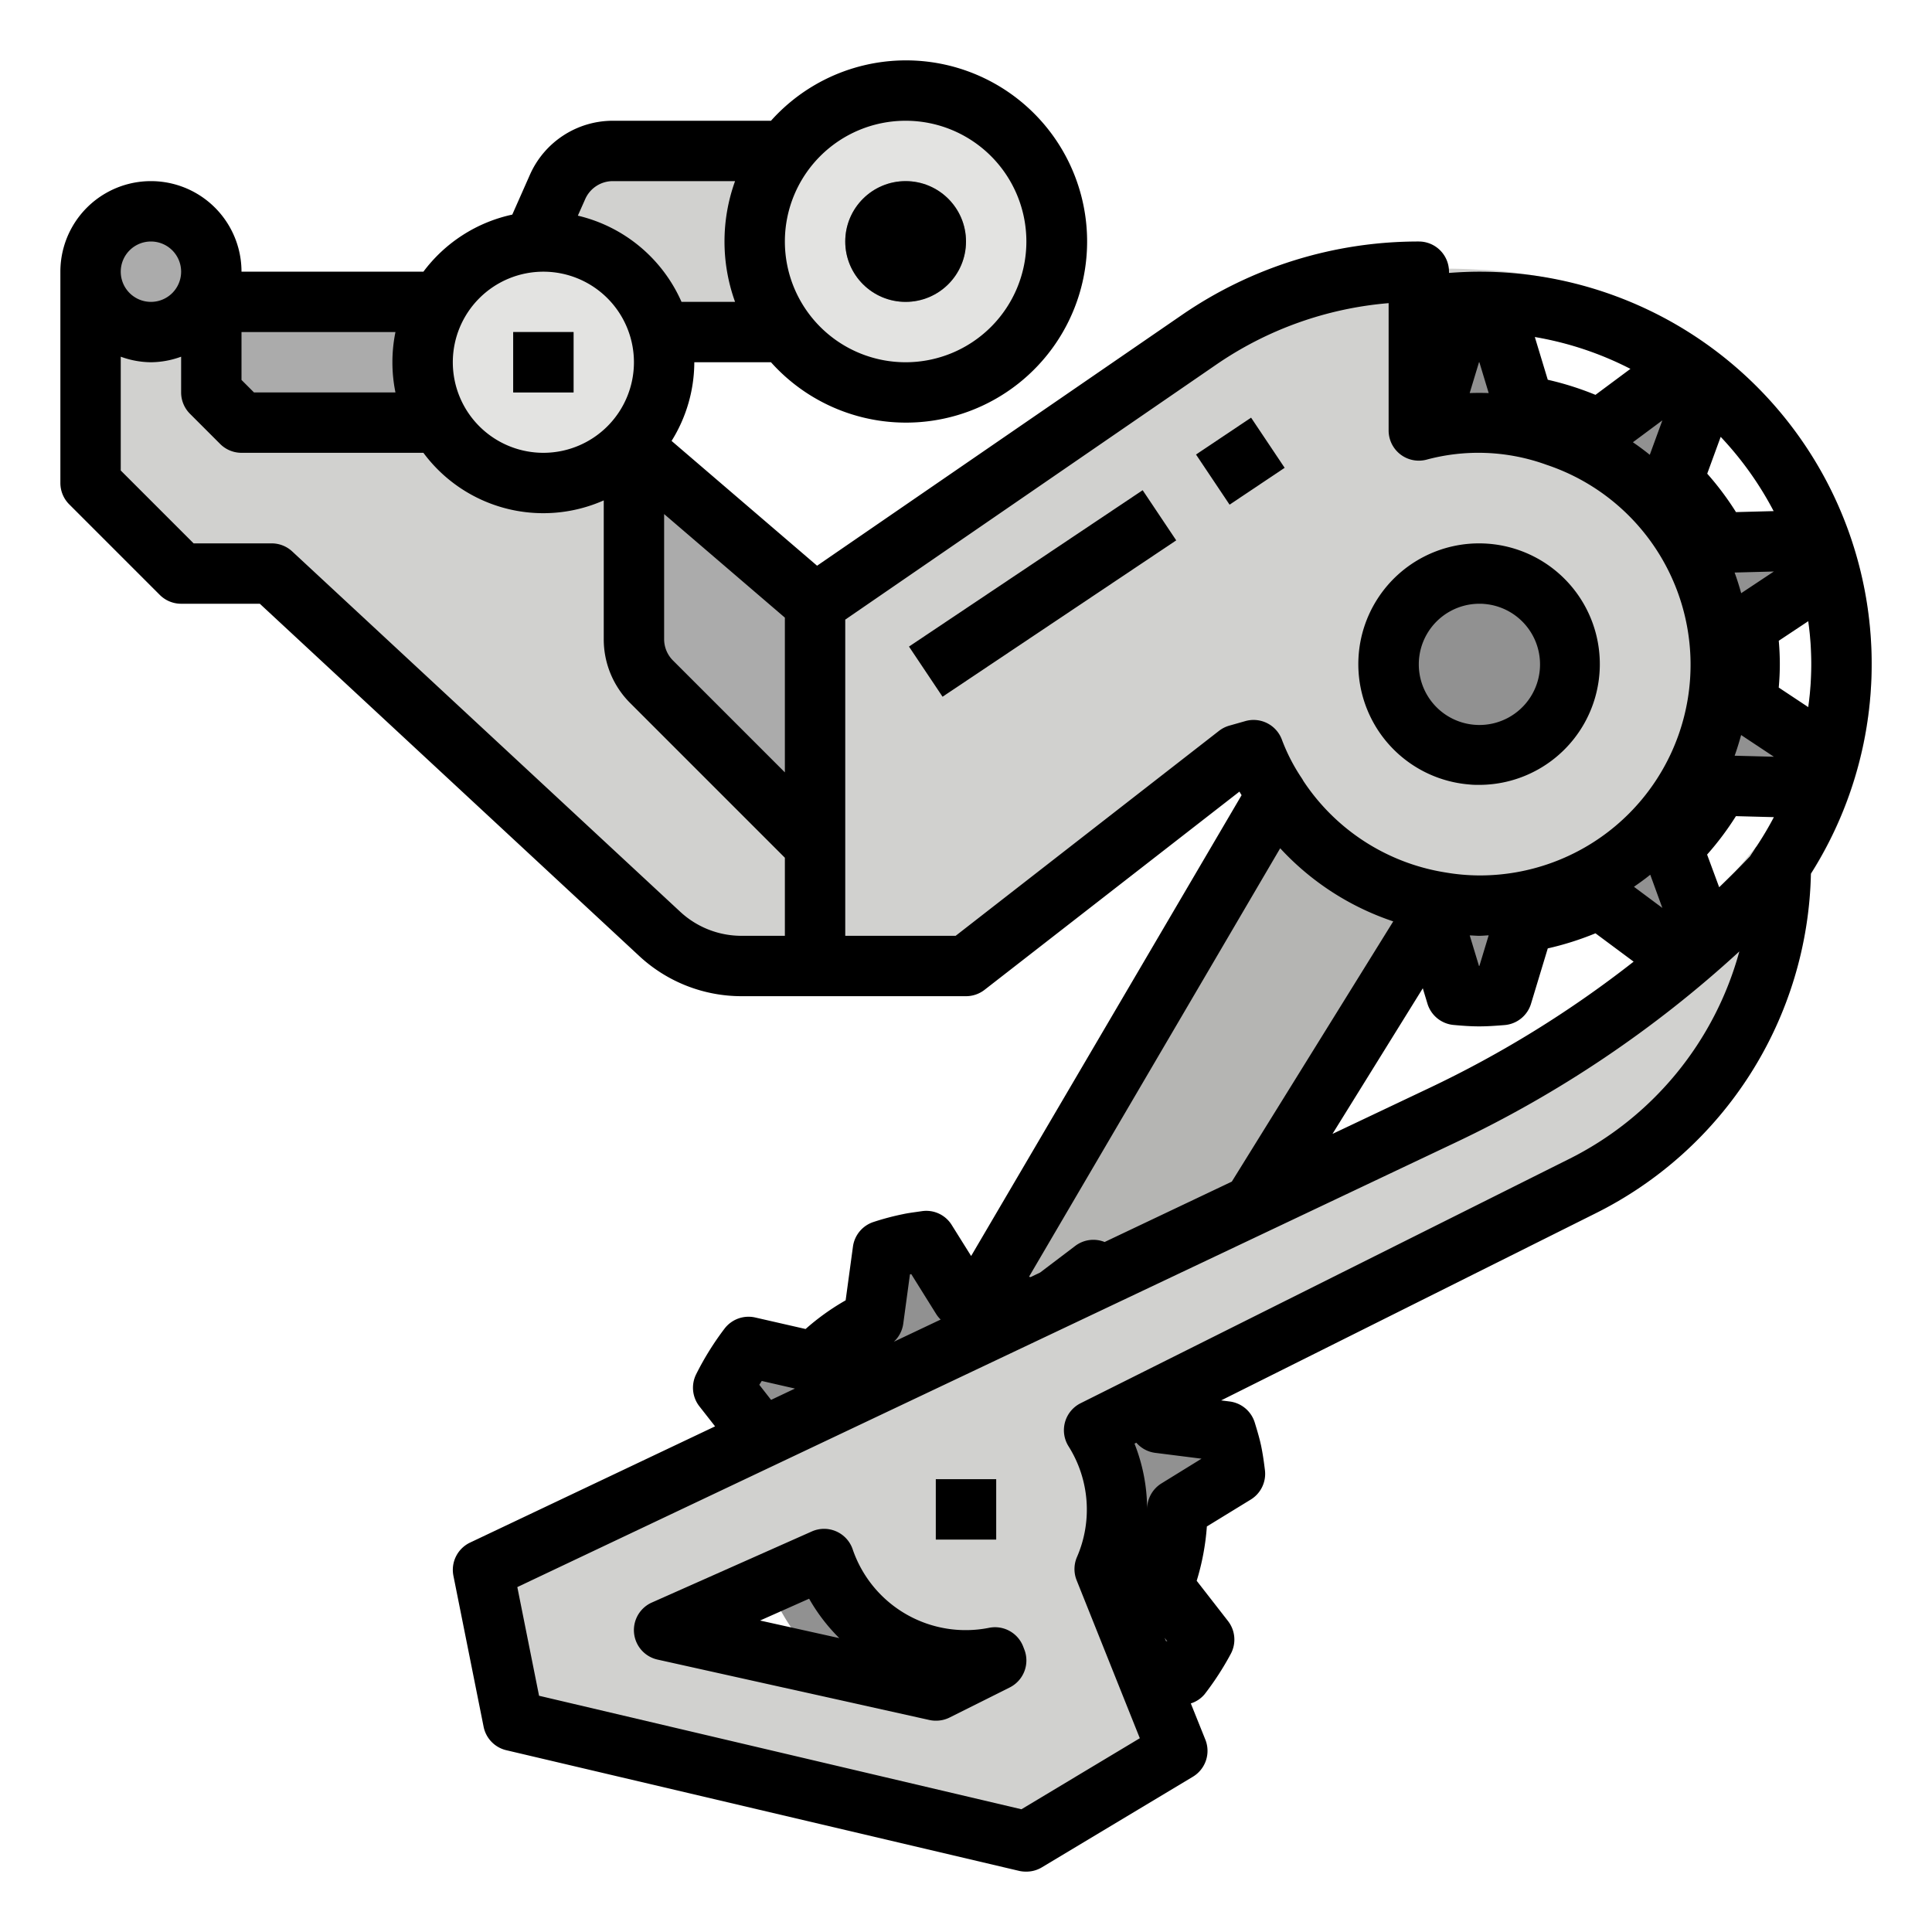 <svg xmlns="http://www.w3.org/2000/svg" viewBox="0 0 64 64"><title>derailleur-device-change-gear-bicycle</title><g id="filled_outline" data-name="filled outline"><path d="M40.615,47.422l-2.227-.282A6.956,6.956,0,0,0,36.9,45l.528-2.174a9.056,9.056,0,0,0-1.2-.769l-1.813,1.376A6.947,6.947,0,0,0,31.857,43l-1.182-1.895c-.187.028-.375.051-.563.091-.3.064-.587.143-.871.234l-.309,2.282a6.965,6.965,0,0,0-1.95,1.4l-2.184-.5a9.06,9.06,0,0,0-.84,1.353l1.409,1.813a6.94,6.94,0,0,0-.361,2.1l-1.939,1.185c.033.272.075.546.133.819s.133.54.215.8l2.254.285a6.946,6.946,0,0,0,1.192,1.768l-.541,2.232a9.033,9.033,0,0,0,1.321.889l1.785-1.355a6.964,6.964,0,0,0,2.354.481L33,58.944c.295-.033.592-.081.889-.144.188-.041.369-.1.552-.148l.3-2.213A6.967,6.967,0,0,0,36.9,54.993l2.217.511a8.992,8.992,0,0,0,.777-1.192l-1.374-1.766A6.935,6.935,0,0,0,39,49.987l1.915-1.17c-.031-.235-.064-.47-.114-.7S40.682,47.649,40.615,47.422Z" style="fill:#919191"/><rect x="7" y="10" width="8" height="4" style="fill:#ababab"/><path d="M57.965,22a8.392,8.392,0,0,0-.106-1.266L60,19.313a10.708,10.708,0,0,0-.464-1.4l-2.594.069A8.72,8.72,0,0,0,55.4,15.925l.871-2.371a11.4,11.4,0,0,0-1.234-.858l-2.055,1.532a9.113,9.113,0,0,0-2.489-.782l-.733-2.409c-.252-.016-.5-.037-.761-.037s-.509.021-.761.037l-.733,2.409a9.113,9.113,0,0,0-2.489.782L42.962,12.7a11.4,11.4,0,0,0-1.234.858l.871,2.371a8.72,8.72,0,0,0-1.541,2.055l-2.594-.069a10.708,10.708,0,0,0-.464,1.4l2.141,1.421a7.613,7.613,0,0,0,0,2.532L38,24.687a10.807,10.807,0,0,0,.464,1.4l2.594-.069A8.74,8.74,0,0,0,42.6,28.075l-.871,2.371a11.4,11.4,0,0,0,1.234.858l2.055-1.532a9.113,9.113,0,0,0,2.489.782l.733,2.409c.252.016.5.037.761.037s.509-.021.761-.037l.733-2.409a9.113,9.113,0,0,0,2.489-.782L55.038,31.3a11.4,11.4,0,0,0,1.234-.858L55.4,28.075a8.74,8.74,0,0,0,1.541-2.055l2.594.069a10.807,10.807,0,0,0,.464-1.4l-2.141-1.421A8.392,8.392,0,0,0,57.965,22ZM49,26a4,4,0,1,1,4.129-4A4.066,4.066,0,0,1,49,26Z" style="fill:#919191"/><polygon points="46 20 29 49 34 52 52 23 46 20" style="fill:#b5b5b3"/><path d="M49,8.934a17.577,17.577,0,0,0-4.857.373A12.872,12.872,0,0,0,39.7,11.266L27,20l-7-6,2-3h8V5H20.3a2,2,0,0,0-1.828,1.188L15,14H8L7,13V9H3v7l3,3H9L21.849,30.931A4,4,0,0,0,24.571,32H32l9-7,.531-.152A7.991,7.991,0,1,0,51.578,14.465a7.526,7.526,0,0,0-4.578-.2l-.024-3.125A17.437,17.437,0,0,1,49,11a10.99,10.99,0,0,1,9.214,17l-1.252,1.5a31.64,31.64,0,0,1-8.021,6.868c-.388.2-.777.4-1.172.589L16,52l1,5,17,4,5-3-2.409-6.023a4.937,4.937,0,0,0-.35-4.6L52.4,39.3a11.95,11.95,0,0,0,6.482-8.979l.642-.769.041.03A12.914,12.914,0,0,0,62,22a13.118,13.118,0,0,0-6.717-11.378A14.95,14.95,0,0,0,49,8.934ZM31,56l-9-2,5.3-2.355A4.951,4.951,0,0,0,32.961,54.9L33,55Z" style="fill:#d1d1cf"/><circle cx="30" cy="8" r="5" style="fill:#e3e3e1"/><circle cx="30" cy="8" r="2" style="fill:#919191"/><circle cx="5" cy="9" r="2" style="fill:#ababab"/><circle cx="49" cy="22" r="3" style="fill:#919191"/><rect x="31" y="49" width="2" height="2" style="fill:#919191"/><rect x="39.99" y="14.277" width="2.196" height="2" transform="translate(-1.556 25.432) rotate(-33.791)" style="fill:#e3e3e1"/><rect x="29.88" y="18.66" width="9.315" height="2" transform="translate(-5.1 22.53) rotate(-33.791)" style="fill:#e3e3e1"/><circle cx="18" cy="12" r="4" style="fill:#e3e3e1"/><rect x="17" y="11" width="2" height="2" style="fill:#919191"/><path d="M21.586,22.586,27,28.03V20l-6-5.143v6.315A2,2,0,0,0,21.586,22.586Z" style="fill:#ababab"/><path d="M5.293,19.707A1,1,0,0,0,6,20H8.607L21.168,31.662A4.977,4.977,0,0,0,24.57,33H32a1,1,0,0,0,.614-.21l8.444-6.567c.022.041.048.079.071.119L32.17,41.607l-.642-1.026a.99.99,0,0,0-1-.458l-.176.025c-.148.021-.3.042-.432.071a8.723,8.723,0,0,0-.982.26,1,1,0,0,0-.683.817l-.242,1.779a7.919,7.919,0,0,0-1.327.95l-1.658-.379A1,1,0,0,0,24,44.014a9.523,9.523,0,0,0-.938,1.508,1,1,0,0,0,.106,1.064l.52.664L15.572,51.1a1,1,0,0,0-.552,1.1l1,5a1,1,0,0,0,.751.778l17,4A1.044,1.044,0,0,0,34,62a.993.993,0,0,0,.515-.143l5-3a1,1,0,0,0,.414-1.229l-.482-1.2a.972.972,0,0,0,.46-.308,9.6,9.6,0,0,0,.86-1.326,1,1,0,0,0-.088-1.095l-1.037-1.333a8.092,8.092,0,0,0,.337-1.8l1.454-.891a1,1,0,0,0,.469-.978c-.033-.266-.068-.522-.125-.8-.055-.256-.132-.514-.211-.771a1,1,0,0,0-.831-.7l-.283-.036L52.842,40.2a12.872,12.872,0,0,0,7.147-11.261A12.993,12.993,0,0,0,49,9c-.334,0-.668.016-1,.041V9a1,1,0,0,0-1-1,13.812,13.812,0,0,0-7.866,2.446L27.067,18.74l-4.82-4.134A4.948,4.948,0,0,0,23,12h2.54a6,6,0,1,0,0-8H20.3a3.005,3.005,0,0,0-2.744,1.785L16.97,7.109A4.991,4.991,0,0,0,14.026,9H8A3,3,0,0,0,2,9v7a1,1,0,0,0,.293.707ZM42.408,28.1a8.95,8.95,0,0,0,3.745,2.422l-5.348,8.621-4.213,2a.993.993,0,0,0-.966.124l-1.173.889-.315.15-.05-.013ZM49,34c.287,0,.563-.021.839-.043a1,1,0,0,0,.878-.707l.555-1.833a9.946,9.946,0,0,0,1.58-.5l1.264.939a35.87,35.87,0,0,1-6.776,4.189l-3.2,1.517,2.992-4.824.154.509a1,1,0,0,0,.878.707C48.437,33.979,48.713,34,49,34Zm-.313-3.013c.1,0,.209.013.313.013s.209-.012.314-.016L49.006,32h-.012ZM29.921,43.854l.222-1.638.043-.01.826,1.323a.977.977,0,0,0,.149.183l-1.551.735A1,1,0,0,0,29.921,43.854Zm-4.687,1.892,1.1.252-.791.375-.39-.5C25.181,45.831,25.207,45.788,25.234,45.746Zm13.388,8.615-.043-.108.092.12Zm-.144-5.223A1,1,0,0,0,38,49.99v0a5.927,5.927,0,0,0-.418-2.168l.061-.03a.992.992,0,0,0,.622.335l1.537.194Zm13.47-10.73L35.794,46.485a1,1,0,0,0-.4,1.421,3.934,3.934,0,0,1,.281,3.675,1,1,0,0,0-.01.767l2.093,5.233-3.922,2.353-15.979-3.76-.72-3.6L48.2,37.855a37.794,37.794,0,0,0,9.418-6.338A10.885,10.885,0,0,1,51.948,38.408Zm2.179-9.032c.183-.128.366-.258.54-.4l.4,1.1Zm4.8-8.152.973-.646a10.075,10.075,0,0,1,0,2.846l-.977-.648c.024-.271.036-.525.036-.776S58.948,21.5,58.924,21.224ZM57.679,19.65c-.064-.232-.136-.46-.218-.684l1.3-.034Zm1.083,5.418-1.3-.034c.081-.224.151-.453.215-.685ZM57,14.471a11.041,11.041,0,0,1,1.754,2.46l-1.247.033a9.683,9.683,0,0,0-.953-1.273Zm.507,12.565,1.256.033a10.8,10.8,0,0,1-.582.98l-.012.013-.105.164-.021.031c-.026.038-.049.077-.075.114-.333.349-.674.687-1.018,1.02l-.4-1.082A9.683,9.683,0,0,0,57.505,27.036ZM55.068,13.925l-.417,1.141q-.27-.218-.559-.416ZM54.01,12.219l-1.158.861a9.946,9.946,0,0,0-1.58-.5l-.429-1.416A10.914,10.914,0,0,1,54.01,12.219ZM48.994,12h.012l.309,1.021q-.313-.012-.63,0ZM28,20.526l12.267-8.432A11.806,11.806,0,0,1,46,10.042V14.26a1,1,0,0,0,1.247.969,6.611,6.611,0,0,1,3.987.169A6.981,6.981,0,0,1,49,29a6.792,6.792,0,0,1-1.124-.1,6.949,6.949,0,0,1-4.7-3.03,1.032,1.032,0,0,0-.06-.1,6.144,6.144,0,0,1-.654-1.274,1,1,0,0,0-1.208-.609l-.529.15a1.009,1.009,0,0,0-.343.173L31.657,31H28ZM30,4a4,4,0,1,1-4,4A4,4,0,0,1,30,4ZM26,20.46v5.126l-3.707-3.707A1,1,0,0,1,22,21.171V17.029ZM19.384,6.6A1,1,0,0,1,20.3,6h4.05a5.889,5.889,0,0,0,0,4H22.576a5.008,5.008,0,0,0-3.434-2.856ZM18,9a3,3,0,1,1-3,3A3,3,0,0,1,18,9ZM8,11h5.1a5,5,0,0,0,0,2H8.414L8,12.586ZM5,8A1,1,0,1,1,4,9,1,1,0,0,1,5,8ZM4,11.816A2.966,2.966,0,0,0,5,12a2.966,2.966,0,0,0,1-.184V13a1,1,0,0,0,.293.707l1,1A1,1,0,0,0,8,15h6.026A4.942,4.942,0,0,0,20,16.576v4.595a2.978,2.978,0,0,0,.879,2.122L26,28.414V31H24.57a2.982,2.982,0,0,1-2.04-.8L9.68,18.267A1,1,0,0,0,9,18H6.414L4,15.586Z"/><circle cx="30" cy="8" r="2"/><rect x="17" y="11" width="2" height="2"/><path d="M48.677,25.987C48.787,26,48.9,26,49,26a4,4,0,1,0-.326-.013ZM49,20c.054,0,.108,0,.163.006A2.008,2.008,0,1,1,49,20Z"/><path d="M33.89,54.533a1,1,0,0,0-1.119-.611,3.956,3.956,0,0,1-4.528-2.608,1,1,0,0,0-1.35-.583l-5.3,2.355a1,1,0,0,0,.189,1.89l9,2A1,1,0,0,0,31,57a1.009,1.009,0,0,0,.447-.1l2-1a1,1,0,0,0,.482-1.266Zm-8.712-.851,1.625-.723a6.016,6.016,0,0,0,1,1.306Z"/><rect x="31" y="49" width="2" height="2"/><rect x="39.99" y="14.277" width="2.196" height="2" transform="translate(-1.556 25.432) rotate(-33.791)"/><rect x="29.88" y="18.66" width="9.315" height="2" transform="translate(-5.1 22.527) rotate(-33.788)"/></g></svg>